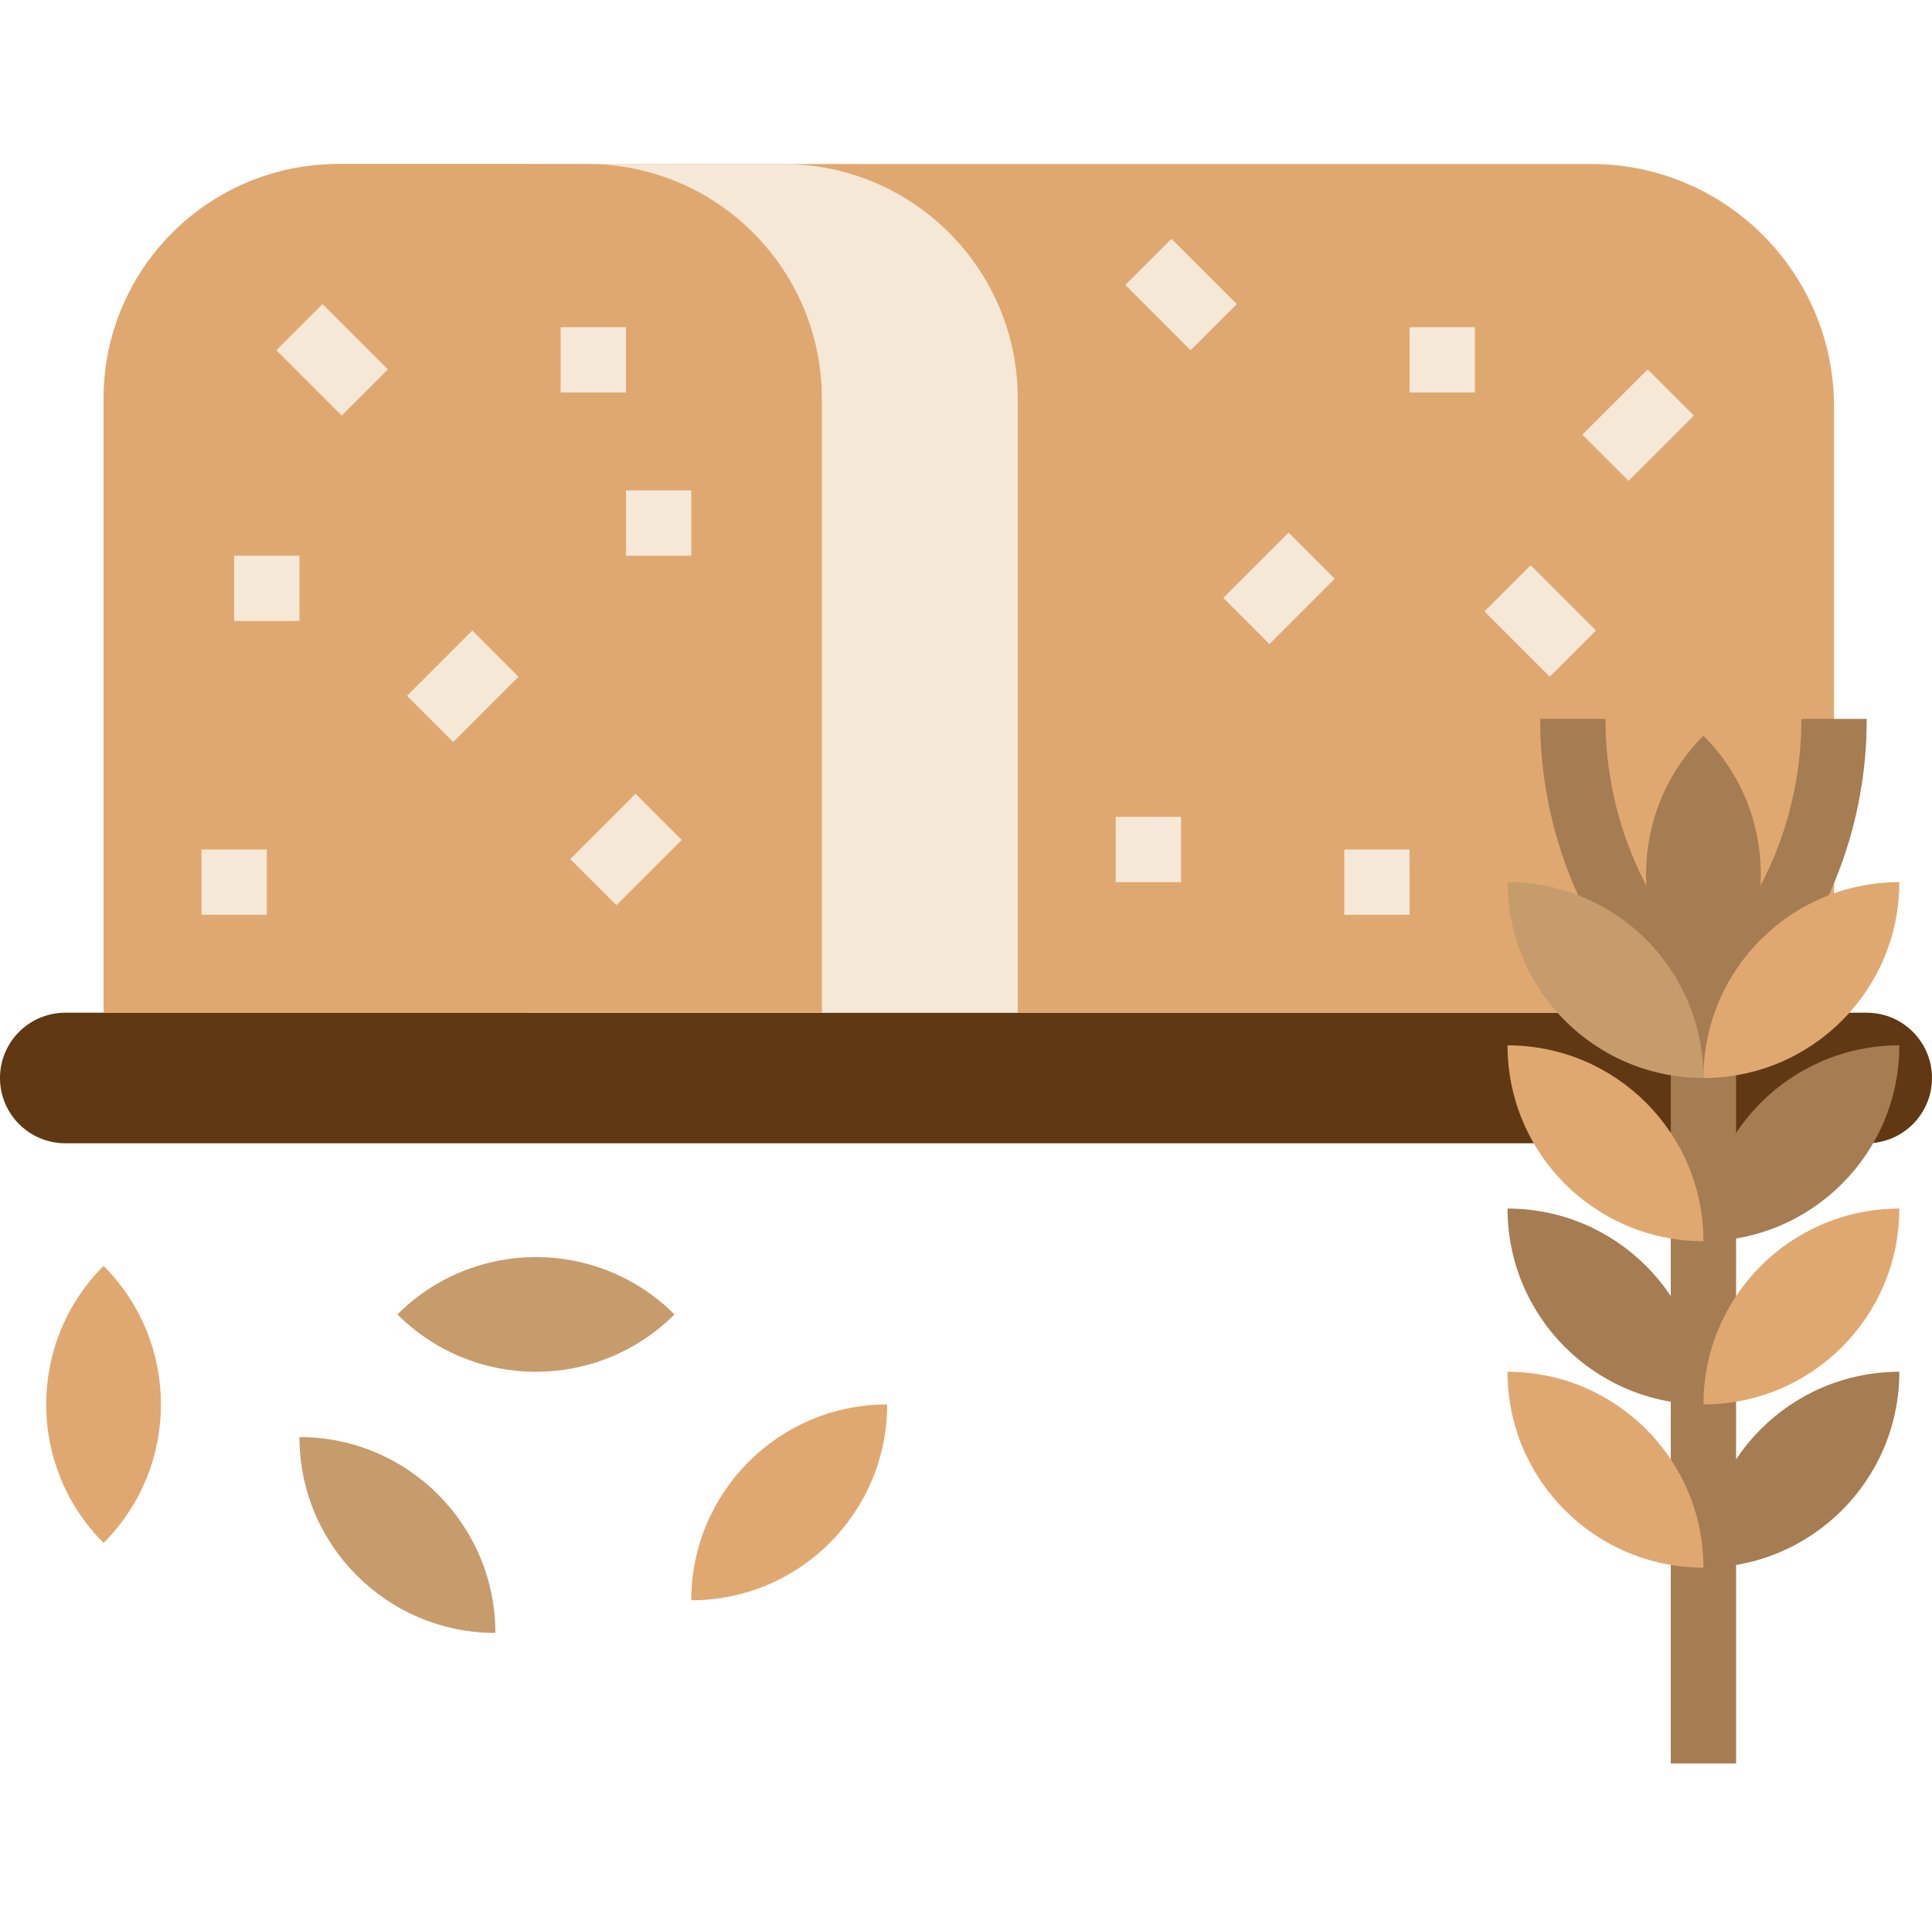 <?xml version="1.0" ?>
<svg height="473" viewBox="0 0 473.373 473" width="473.373" xmlns="http://www.w3.org/2000/svg">
  <path d="m473.371,264.188c0,-8.836 -7.16,-16 -16,-16h-441.375c-4.242,0 -8.313,1.688 -11.313,4.688 -6.246,6.246 -6.246,16.375 0,22.625 3,3 7.07,4.684 11.313,4.688h441.375c8.84,0 16,-7.164 16,-16zM473.371,264.188" fill="#603813"/>
  <path d="m345.371,248.188h-320v-148.496c0,-32.859 26.637,-59.5 59.496,-59.504h305c32.863,0 59.504,26.641 59.504,59.504v148.496zM345.371,248.188" fill="#e0a871"/>
  <path d="m129.371,40.188h62.496c31.762,0 57.504,25.746 57.504,57.504v150.496h-120zM129.371,40.188" fill="#f6e8d7"/>
  <path d="m25.371,248.188v-150.504c0.008,-31.758 25.75,-57.496 57.504,-57.496h60.992c31.762,0 57.504,25.746 57.504,57.504v150.496zM25.371,248.188" fill="#e0a871"/>
  <path d="m457.371,176.188h-16c0.035,22.488 -8.555,44.137 -24,60.488 -15.445,-16.352 -24.035,-38 -24,-60.488h-16c-0.074,27.746 10.953,54.367 30.625,73.934l1.375,1.379v180.688h16v-180.688l1.379,-1.379c19.672,-19.566 30.699,-46.188 30.621,-73.934zM457.371,176.188" fill="#a67c52"/>
  <path d="m67.719,85.84 l11.316,-11.313 15.996,15.996 -11.313,11.316zM67.719,85.84" fill="#f6e8d7"/>
  <path d="m137.371,80.188h16v16h-16zM137.371,80.188" fill="#f6e8d7"/>
  <path d="m153.371,120.188h16v16h-16zM153.371,120.188" fill="#f6e8d7"/>
  <path d="m139.715,210.531 l16,-16 11.313,11.316 -15.996,15.996zM139.715,210.531" fill="#f6e8d7"/>
  <path d="m99.715,170.531 l16,-16 11.313,11.316 -15.996,15.996zM99.715,170.531" fill="#f6e8d7"/>
  <path d="m57.371,136.188h16v16h-16zM57.371,136.188" fill="#f6e8d7"/>
  <path d="m49.371,208.188h16v16h-16zM49.371,208.188" fill="#f6e8d7"/>
  <path d="m275.715,69.84 l11.316,-11.313 15.996,16 -11.313,11.313zM275.715,69.84" fill="#f6e8d7"/>
  <path d="m345.371,80.188h16v16h-16zM345.371,80.188" fill="#f6e8d7"/>
  <path d="m387.715,106.523 l16,-15.996 11.313,11.313 -15.996,16zM387.715,106.523" fill="#f6e8d7"/>
  <path d="m299.719,146.531 l15.996,-16 11.316,11.316 -16,15.996zM299.719,146.531" fill="#f6e8d7"/>
  <path d="m363.719,149.84 l11.313,-11.313 16,15.996 -11.316,11.316zM363.719,149.84" fill="#f6e8d7"/>
  <path d="m273.371,200.188h16v16h-16zM273.371,200.188" fill="#f6e8d7"/>
  <path d="m329.371,208.188h16v16h-16zM329.371,208.188" fill="#f6e8d7"/>
  <path d="m73.371,352.188c26.512,0 48,21.488 48,48 -26.508,0 -48,-21.492 -48,-48zM73.371,352.188" fill="#c69c6d"/>
  <path d="m25.375,310.246c18.746,18.746 18.746,49.137 0,67.883 -18.746,-18.746 -18.746,-49.137 0,-67.883zM25.375,310.246" fill="#e0a871"/>
  <path d="m417.371,180.301c18.746,18.742 18.746,49.137 0,67.883 -18.742,-18.746 -18.742,-49.141 0,-67.883zM417.371,180.301" fill="#a67c52"/>
  <path d="m97.375,322.133c18.742,-18.746 49.137,-18.746 67.883,0 -18.746,18.742 -49.141,18.742 -67.883,0zM97.375,322.133" fill="#c69c6d"/>
  <path d="m217.371,344.188c0,26.508 -21.488,48 -48,48 0,-26.512 21.492,-48 48,-48zM217.371,344.188" fill="#e0a871"/>
  <path d="m465.371,216.188c0,26.508 -21.488,48 -48,48 0,-26.512 21.492,-48 48,-48zM465.371,216.188" fill="#e0a871"/>
  <path d="m465.371,256.188c0,26.508 -21.488,48 -48,48 0,-26.512 21.492,-48 48,-48zM465.371,256.188" fill="#a67c52"/>
  <path d="m465.371,296.188c0,26.508 -21.488,48 -48,48 0,-26.512 21.492,-48 48,-48zM465.371,296.188" fill="#e0a871"/>
  <path d="m465.371,336.188c0,26.508 -21.488,48 -48,48 0,-26.512 21.492,-48 48,-48zM465.371,336.188" fill="#a67c52"/>
  <path d="m417.371,264.188c-26.508,0 -48,-21.492 -48,-48 26.512,0 48,21.488 48,48zM417.371,264.188" fill="#c69c6d"/>
  <path d="m417.371,304.188c-26.508,0 -48,-21.492 -48,-48 26.512,0 48,21.488 48,48zM417.371,304.188" fill="#e0a871"/>
  <path d="m417.371,344.188c-26.508,0 -48,-21.492 -48,-48 26.512,0 48,21.488 48,48zM417.371,344.188" fill="#a67c52"/>
  <path d="m417.371,384.188c-26.508,0 -48,-21.492 -48,-48 26.512,0 48,21.488 48,48zM417.371,384.188" fill="#e0a871"/>
</svg>
